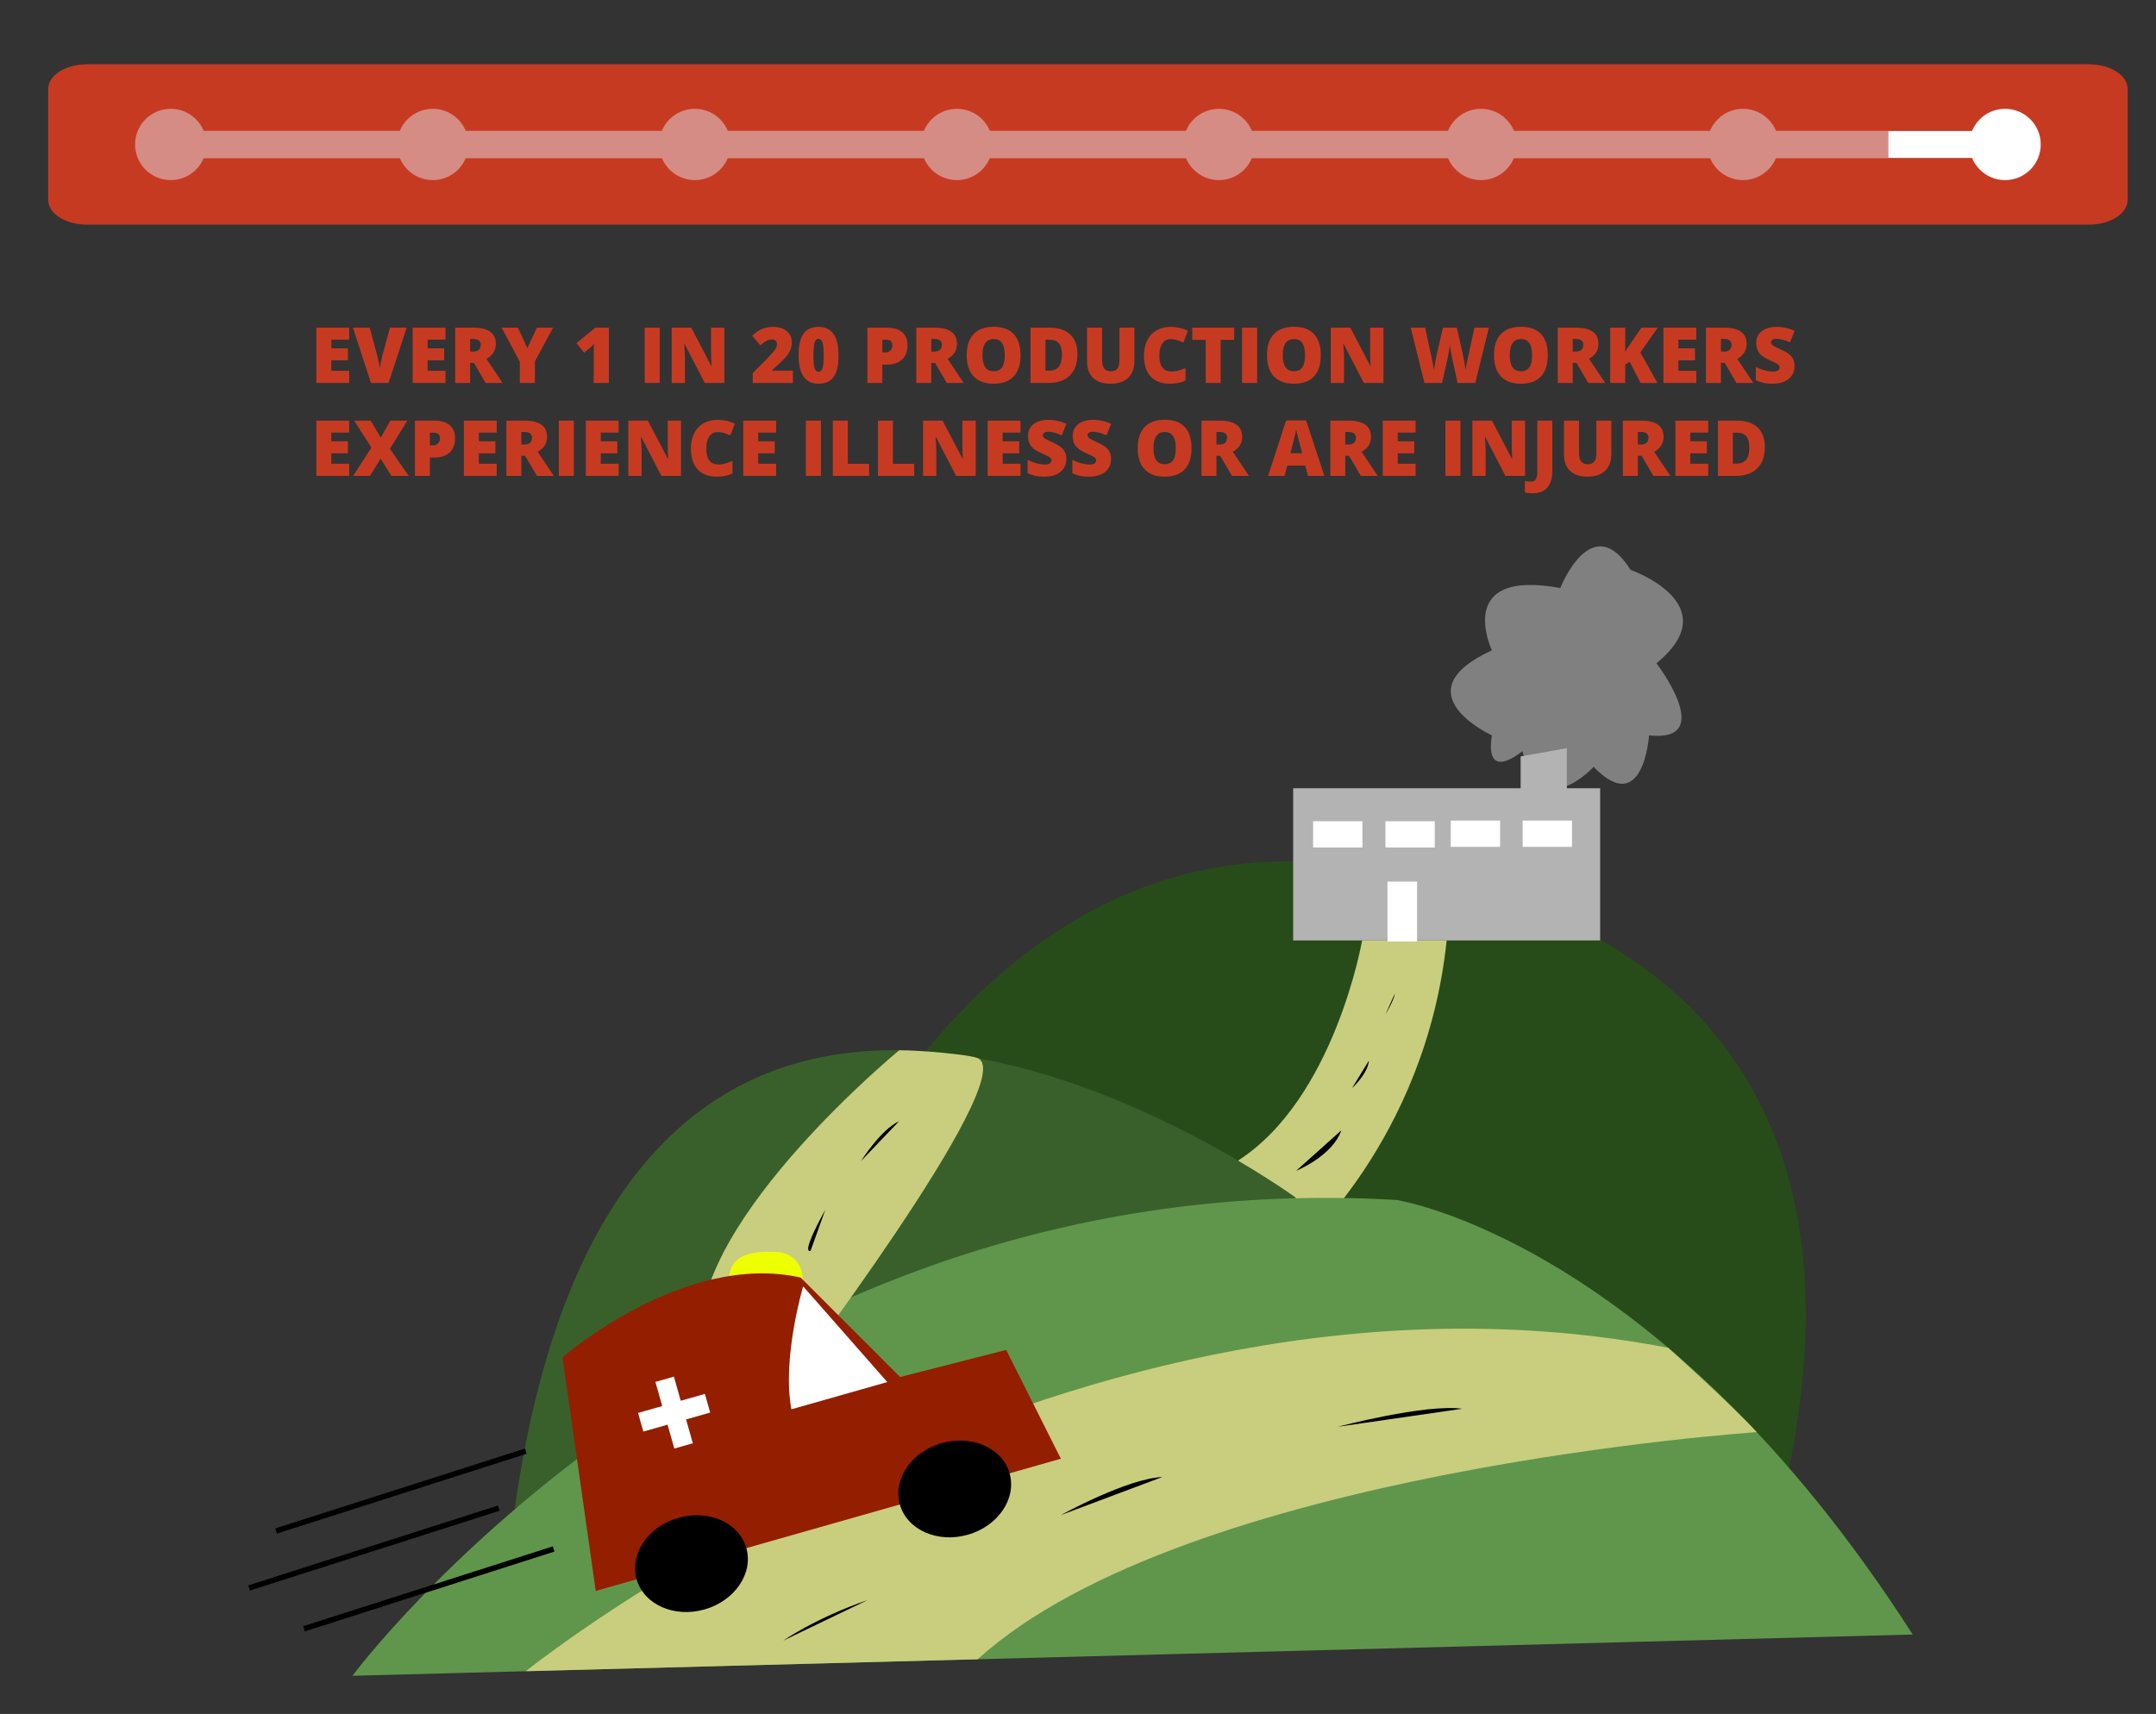 <?xml version="1.0" encoding="utf-8"?>
<!-- Generator: Adobe Illustrator 17.0.0, SVG Export Plug-In . SVG Version: 6.00 Build 0)  -->
<!DOCTYPE svg PUBLIC "-//W3C//DTD SVG 1.1//EN" "http://www.w3.org/Graphics/SVG/1.1/DTD/svg11.dtd">
<svg version="1.1" id="Layer_1" xmlns="http://www.w3.org/2000/svg" xmlns:xlink="http://www.w3.org/1999/xlink" x="0px" y="0px"
	 width="640px" height="508.919px" viewBox="0 0 640 508.919" enable-background="new 0 0 640 508.919" xml:space="preserve">
<rect x="0" y="0" width="640" height="508.919" fill="#333333" stroke="none"/>
<path fill="#274C1A" d="M252.622,345.716c0,0,54.15-112.988,161.904-85.624c0,0,168.621,10.566,108.55,206.95L252.622,345.716z"/>
<path fill="#C8CE7E" d="M404.339,279.241c0,0-8.137,46.954-36.838,65.374l17.24,26.758c0,0,38.48-32.577,44.694-92.132
	L404.339,279.241L404.339,279.241z"/>
<path fill="#39602B" d="M384.742,355.678c0,0-198.192-144.872-231.921,92.124"/>
<path fill="#60964B" d="M104.624,497.58c0,0,113.361-152.824,309.902-141.28c0,0,78.207,11.77,153.248,129.03L104.624,497.58z"/>
<path fill="#C8CE7E" d="M156.081,496.219c0,0,161.679-130.051,339.118-96.021c0,0,19.207,17.272,26.284,25.04
	c0,0-169.37,11.276-231.261,67.433L156.081,496.219z"/>
<path fill="#C8CE7E" d="M266.911,311.86c0,0-59.913,49.251-58.951,84.366c0.962,35.116,23.571,17.798,23.571,17.798
	s71.378-93.728,58.813-99.791C288.052,313.128,272.799,311.803,266.911,311.86z"/>
<path fill="#808080" d="M442.857,218.353c0,0-27.447-12.626,0-25.252c0,0-11.528-24.381,20.311-18.504c0,0,9.332-23.786,20.86-5.386
	c0,0,29.094,10.166,7.685,27.732c0,0,18.115,23.605-2.196,21.409c0,0-1.647,24.703-16.468,9.332c0,0-15.645,17.303-21.134-4.66
	C451.915,223.025,440.661,232.626,442.857,218.353z"/>
<rect x="383.873" y="234.053" fill="#B3B3B3" width="91.125" height="45.188"/>
<polyline fill="#B3B3B3" points="451.394,235.015 451.394,224.596 465.117,222.149 465.117,235.015 "/>
<polyline fill="#FFFFFF" points="411.869,279.554 411.869,261.762 420.652,261.762 420.652,279.554 "/>
<polyline fill="#FFFFFF" points="389.789,243.845 404.428,243.845 404.428,251.644 389.789,251.644 389.789,244.746 "/>
<polyline fill="#FFFFFF" points="411.259,243.845 425.898,243.845 425.898,251.644 411.259,251.644 411.259,244.746 "/>
<polyline fill="#FFFFFF" points="430.658,243.652 445.297,243.652 445.297,251.451 430.658,251.451 430.658,244.553 "/>
<path fill="#EDFF00" d="M217.069,382.475c0,0-4.307-11.305,11.843-10.766c0,0,9.69-1.077,9.42,9.421L217.069,382.475z"/>
<polyline fill="#FFFFFF" points="452.003,243.652 466.642,243.652 466.642,251.451 452.003,251.451 452.003,244.553 "/>
<path fill="#941E00" d="M166.982,403.036c0,0,36.09-31.51,70.689-23.699l29.513,29.53l31.501-8.04l16.223,32.301l-138.063,39.255
	L166.982,403.036z"/>
<ellipse transform="matrix(-0.962 0.274 -0.274 -0.962 530.172 854.564)" cx="205.521" cy="464.236" rx="16.926" ry="14.139"/>
<ellipse transform="matrix(-0.962 0.274 -0.274 -0.962 677.412 789.592)" cx="283.67" cy="442.013" rx="16.926" ry="14.139"/>
<path fill="#FFFFFF" d="M238.412,381.942c0,0-6.358,21.438-3.48,36.512l28.454-8.09"/>
<g>
	<path fill="#FFFFFF" d="M198.157,423.021l-7.184,2.043l-1.574-5.535l7.184-2.043l-2.037-7.164l5.494-1.562l2.037,7.164l7.165-2.037
		l1.574,5.535l-7.165,2.037l2.014,7.082l-5.494,1.562L198.157,423.021z"/>
</g>
<line fill="none" stroke="#000000" stroke-width="1.615" stroke-miterlimit="10" x1="148.059" y1="447.802" x2="73.929" y2="471.51"/>
<line fill="none" stroke="#000000" stroke-width="1.615" stroke-miterlimit="10" x1="164.339" y1="459.925" x2="90.209" y2="483.633"/>
<line fill="none" stroke="#000000" stroke-width="1.615" stroke-miterlimit="10" x1="156.081" y1="430.882" x2="81.951" y2="454.589"/>
<path fill="#C73A22" d="M631.575,59.376c0,4.046-5.169,7.327-11.545,7.327H25.853c-6.376,0-11.545-3.28-11.545-7.327V26.409
	c0-4.046,5.169-7.327,11.545-7.327H620.03c6.376,0,11.545,3.28,11.545,7.327V59.376z"/>
<line fill="none" stroke="#FFFFFF" stroke-width="8" stroke-miterlimit="10" x1="50.684" y1="42.893" x2="595.199" y2="42.893"/>
<circle fill="#D58C84" cx="50.684" cy="42.893" r="10.585"/>
<circle fill="#D58C84" cx="361.835" cy="42.893" r="10.585"/>
<circle fill="#FFFFFF" cx="595.199" cy="42.893" r="10.585"/>
<circle fill="#D58C84" cx="206.26" cy="42.893" r="10.585"/>
<circle fill="#D58C84" cx="517.412" cy="42.893" r="10.585"/>
<path fill="none" stroke="#D58C84" stroke-width="8" stroke-miterlimit="10" d="M50.684,42.893h509.889"/>
<circle fill="#D58C84" cx="284.048" cy="42.893" r="10.585"/>
<circle fill="#D58C84" cx="128.472" cy="42.893" r="10.585"/>
<circle fill="#D58C84" cx="439.624" cy="42.893" r="10.585"/>
<path fill="none" stroke="#C73A22" stroke-width="0.962" stroke-miterlimit="10" d="M311.835,405.366"/>
<path d="M232.492,487.142c0,0,9.621-6.734,25.014-12.026"/>
<path d="M314.908,449.866c0,0,19.564-10.828,30.147-11.309"/>
<path d="M397.109,423.645c0,0,25.873-6.853,36.937-5.351"/>
<path d="M240.619,371.373c0,0-3.316,1.764,4.38-12.186"/>
<path d="M255.582,344.756c0,0,5.821-9.307,11.329-11.869"/>
<path d="M384.742,347.642c0,0,10.759-4.329,13.436-12.026"/>
<path d="M401.336,323.109c0,0,4.741-4.329,5.016-8.178"/>
<path d="M411.259,301.222c0,0,2.583-4.329,2.824-6.253"/>
<g enable-background="new    ">
	<path fill="#C73A22" d="M103.662,113.709h-9.748V97.291h9.748v3.56H98.35v2.584h4.919v3.56H98.35v3.1h5.312V113.709z"/>
	<path fill="#C73A22" d="M115.757,97.291h4.964l-5.379,16.419h-5.222l-5.357-16.419h4.986l2.235,8.321
		c0.464,1.85,0.719,3.138,0.764,3.863c0.052-0.523,0.157-1.179,0.314-1.965s0.296-1.404,0.416-1.854L115.757,97.291z"/>
	<path fill="#C73A22" d="M132.244,113.709h-9.748V97.291h9.748v3.56h-5.312v2.584h4.919v3.56h-4.919v3.1h5.312V113.709z"/>
	<path fill="#C73A22" d="M139.555,107.735v5.975h-4.436V97.291h5.379c4.462,0,6.693,1.617,6.693,4.852
		c0,1.901-0.928,3.373-2.785,4.413l4.784,7.154h-5.031l-3.481-5.975H139.555z M139.555,104.399h0.831
		c1.55,0,2.325-0.685,2.325-2.055c0-1.131-0.76-1.695-2.28-1.695h-0.876V104.399z"/>
	<path fill="#C73A22" d="M156.546,103.377l2.83-6.087h4.807l-5.402,10.007v6.412h-4.47v-6.277l-5.402-10.142h4.829L156.546,103.377z
		"/>
	<path fill="#C73A22" d="M180.737,113.709h-4.503v-8.692c0-1.056,0.022-2.021,0.067-2.897c-0.277,0.337-0.622,0.688-1.033,1.056
		l-1.864,1.538l-2.302-2.83l5.638-4.593h3.998V113.709z"/>
	<path fill="#C73A22" d="M191.383,113.709V97.291h4.458v16.419H191.383z"/>
	<path fill="#C73A22" d="M215.023,113.709h-5.817l-5.997-11.567h-0.101c0.142,1.819,0.213,3.208,0.213,4.167v7.4h-3.931V97.291
		h5.795l5.975,11.41h0.067c-0.105-1.654-0.157-2.983-0.157-3.987v-7.423h3.953V113.709z"/>
	<path fill="#C73A22" d="M235.373,113.709h-11.916v-2.92l4.009-4.055c1.146-1.197,1.894-2.016,2.246-2.453
		c0.352-0.438,0.597-0.814,0.735-1.129c0.139-0.314,0.208-0.644,0.208-0.988c0-0.427-0.139-0.764-0.416-1.011
		s-0.667-0.37-1.168-0.37c-0.517,0-1.039,0.147-1.567,0.443c-0.527,0.296-1.125,0.731-1.791,1.309l-2.437-2.854
		c0.846-0.756,1.557-1.297,2.134-1.622c0.577-0.326,1.204-0.575,1.881-0.747c0.677-0.172,1.439-0.258,2.285-0.258
		c1.063,0,2.012,0.187,2.847,0.561c0.835,0.375,1.482,0.908,1.943,1.601c0.46,0.692,0.69,1.47,0.69,2.331
		c0,0.644-0.081,1.238-0.241,1.785c-0.161,0.547-0.41,1.084-0.747,1.611c-0.337,0.528-0.784,1.084-1.342,1.668
		c-0.558,0.584-1.747,1.692-3.566,3.324v0.112h6.21V113.709z"/>
	<path fill="#C73A22" d="M248.917,105.522c0,2.905-0.487,5.033-1.46,6.385s-2.463,2.027-4.47,2.027c-1.961,0-3.44-0.706-4.436-2.117
		s-1.494-3.51-1.494-6.295c0-2.92,0.487-5.061,1.46-6.424c0.973-1.362,2.463-2.043,4.47-2.043c1.954,0,3.431,0.709,4.431,2.128
		C248.417,100.602,248.917,102.715,248.917,105.522z M241.471,105.522c0,1.857,0.116,3.134,0.348,3.83s0.622,1.045,1.168,1.045
		c0.554,0,0.945-0.359,1.174-1.078c0.228-0.719,0.342-1.984,0.342-3.797c0-1.818-0.116-3.094-0.348-3.823
		c-0.232-0.73-0.622-1.095-1.168-1.095s-0.936,0.352-1.168,1.055C241.587,102.363,241.471,103.651,241.471,105.522z"/>
	<path fill="#C73A22" d="M269.39,102.512c0,1.835-0.541,3.252-1.623,4.251c-1.082,1-2.619,1.499-4.61,1.499h-1.247v5.447h-4.436
		V97.291h5.683c2.074,0,3.631,0.453,4.672,1.358C268.87,99.555,269.39,100.843,269.39,102.512z M261.911,104.647h0.809
		c0.667,0,1.196-0.188,1.589-0.563c0.393-0.374,0.589-0.891,0.589-1.549c0-1.108-0.614-1.662-1.842-1.662h-1.146V104.647z"/>
	<path fill="#C73A22" d="M276.443,107.735v5.975h-4.436V97.291h5.379c4.462,0,6.693,1.617,6.693,4.852
		c0,1.901-0.928,3.373-2.785,4.413l4.784,7.154h-5.031l-3.481-5.975H276.443z M276.443,104.399h0.831
		c1.55,0,2.325-0.685,2.325-2.055c0-1.131-0.76-1.695-2.28-1.695h-0.876V104.399z"/>
	<path fill="#C73A22" d="M302.936,105.477c0,2.764-0.678,4.863-2.033,6.301s-3.339,2.156-5.952,2.156
		c-2.576,0-4.55-0.723-5.924-2.168c-1.374-1.444-2.061-3.549-2.061-6.311c0-2.733,0.683-4.82,2.05-6.262
		c1.366-1.441,3.352-2.162,5.958-2.162c2.613,0,4.593,0.716,5.941,2.146S302.936,102.708,302.936,105.477z M291.638,105.477
		c0,3.175,1.104,4.762,3.313,4.762c1.123,0,1.956-0.385,2.499-1.156c0.543-0.771,0.814-1.973,0.814-3.605
		c0-1.639-0.275-2.851-0.825-3.633c-0.551-0.782-1.372-1.174-2.465-1.174C292.75,100.67,291.638,102.273,291.638,105.477z"/>
	<path fill="#C73A22" d="M319.837,105.152c0,2.74-0.754,4.852-2.263,6.334c-1.508,1.482-3.629,2.224-6.362,2.224H305.9V97.291h5.683
		c2.635,0,4.67,0.674,6.104,2.021C319.121,100.66,319.837,102.606,319.837,105.152z M315.233,105.309
		c0-1.505-0.297-2.62-0.893-3.347c-0.595-0.727-1.499-1.089-2.712-1.089h-1.292v9.197h0.988c1.348,0,2.336-0.392,2.965-1.174
		S315.233,106.918,315.233,105.309z"/>
	<path fill="#C73A22" d="M336.739,97.291v9.883c0,2.148-0.608,3.813-1.824,4.992c-1.217,1.179-2.971,1.769-5.262,1.769
		c-2.239,0-3.959-0.572-5.16-1.719c-1.202-1.145-1.803-2.792-1.803-4.941v-9.983h4.458v9.636c0,1.16,0.218,2.003,0.651,2.527
		c0.435,0.523,1.074,0.785,1.921,0.785c0.905,0,1.563-0.26,1.971-0.78s0.612-1.372,0.612-2.555v-9.613H336.739z"/>
	<path fill="#C73A22" d="M347.498,100.694c-1.056,0-1.879,0.432-2.471,1.297c-0.591,0.864-0.887,2.057-0.887,3.576
		c0,3.16,1.201,4.74,3.604,4.74c0.727,0,1.431-0.102,2.111-0.304c0.682-0.202,1.366-0.445,2.056-0.729v3.75
		c-1.37,0.607-2.92,0.91-4.649,0.91c-2.479,0-4.378-0.719-5.699-2.156c-1.322-1.438-1.982-3.516-1.982-6.232
		c0-1.7,0.32-3.193,0.96-4.481c0.641-1.288,1.562-2.278,2.763-2.971c1.202-0.692,2.615-1.038,4.239-1.038
		c1.774,0,3.471,0.385,5.088,1.156l-1.359,3.492c-0.606-0.284-1.213-0.523-1.819-0.719
		C348.846,100.791,348.194,100.694,347.498,100.694z"/>
	<path fill="#C73A22" d="M362.356,113.709h-4.437v-12.791h-4.009v-3.628h12.443v3.628h-3.998V113.709z"/>
	<path fill="#C73A22" d="M368.701,113.709V97.291h4.459v16.419H368.701z"/>
	<path fill="#C73A22" d="M392.072,105.477c0,2.764-0.678,4.863-2.033,6.301c-1.354,1.438-3.339,2.156-5.952,2.156
		c-2.575,0-4.55-0.723-5.924-2.168c-1.374-1.444-2.061-3.549-2.061-6.311c0-2.733,0.683-4.82,2.05-6.262
		c1.366-1.441,3.352-2.162,5.957-2.162c2.613,0,4.594,0.716,5.941,2.146S392.072,102.708,392.072,105.477z M380.774,105.477
		c0,3.175,1.104,4.762,3.313,4.762c1.123,0,1.956-0.385,2.499-1.156s0.814-1.973,0.814-3.605c0-1.639-0.275-2.851-0.825-3.633
		c-0.551-0.782-1.372-1.174-2.466-1.174C381.886,100.67,380.774,102.273,380.774,105.477z"/>
	<path fill="#C73A22" d="M410.669,113.709h-5.816l-5.998-11.567h-0.1c0.141,1.819,0.213,3.208,0.213,4.167v7.4h-3.931V97.291h5.794
		l5.975,11.41h0.068c-0.105-1.654-0.158-2.983-0.158-3.987v-7.423h3.953V113.709z"/>
	<path fill="#C73A22" d="M437.927,113.709h-5.245l-1.572-7.154c-0.075-0.299-0.192-0.895-0.354-1.785s-0.279-1.636-0.354-2.234
		c-0.06,0.486-0.156,1.091-0.291,1.813s-0.269,1.387-0.399,1.993s-0.676,3.063-1.634,7.367h-5.244l-4.066-16.419h4.279l1.785,8.231
		c0.404,1.82,0.682,3.269,0.832,4.347c0.097-0.764,0.271-1.801,0.521-3.11c0.251-1.311,0.485-2.396,0.702-3.258l1.448-6.21h4.111
		l1.403,6.21c0.239,0.996,0.483,2.146,0.729,3.448c0.248,1.303,0.412,2.276,0.494,2.92c0.098-0.831,0.363-2.272,0.798-4.323
		l1.819-8.255h4.279L437.927,113.709z"/>
	<path fill="#C73A22" d="M459.455,105.477c0,2.764-0.678,4.863-2.032,6.301c-1.355,1.438-3.34,2.156-5.953,2.156
		c-2.575,0-4.55-0.723-5.924-2.168c-1.374-1.444-2.061-3.549-2.061-6.311c0-2.733,0.684-4.82,2.05-6.262s3.353-2.162,5.958-2.162
		c2.612,0,4.593,0.716,5.94,2.146S459.455,102.708,459.455,105.477z M448.157,105.477c0,3.175,1.104,4.762,3.313,4.762
		c1.123,0,1.956-0.385,2.499-1.156s0.814-1.973,0.814-3.605c0-1.639-0.275-2.851-0.825-3.633c-0.551-0.782-1.372-1.174-2.465-1.174
		C449.269,100.67,448.157,102.273,448.157,105.477z"/>
	<path fill="#C73A22" d="M466.856,107.735v5.975h-4.437V97.291h5.38c4.462,0,6.693,1.617,6.693,4.852
		c0,1.901-0.929,3.373-2.785,4.413l4.783,7.154h-5.031l-3.48-5.975H466.856z M466.856,104.399h0.83c1.551,0,2.325-0.685,2.325-2.055
		c0-1.131-0.76-1.695-2.28-1.695h-0.875V104.399z"/>
	<path fill="#C73A22" d="M492.011,113.709h-5.008l-3.246-6.277l-1.314,0.785v5.492h-4.458V97.291h4.458v7.132
		c0.225-0.442,0.678-1.143,1.359-2.101l3.447-5.031h4.852l-5.177,7.356L492.011,113.709z"/>
	<path fill="#C73A22" d="M503.534,113.709h-9.748V97.291h9.748v3.56h-5.312v2.584h4.918v3.56h-4.918v3.1h5.312V113.709z"/>
	<path fill="#C73A22" d="M510.846,107.735v5.975h-4.437V97.291h5.38c4.462,0,6.693,1.617,6.693,4.852
		c0,1.901-0.929,3.373-2.785,4.413l4.783,7.154h-5.031l-3.48-5.975H510.846z M510.846,104.399h0.83c1.551,0,2.325-0.685,2.325-2.055
		c0-1.131-0.76-1.695-2.28-1.695h-0.875V104.399z"/>
	<path fill="#C73A22" d="M532.711,108.723c0,1.019-0.259,1.922-0.774,2.712c-0.518,0.79-1.262,1.404-2.235,1.842
		c-0.974,0.438-2.115,0.657-3.425,0.657c-1.094,0-2.011-0.077-2.752-0.23s-1.513-0.421-2.313-0.803v-3.953
		c0.846,0.435,1.726,0.773,2.64,1.017c0.913,0.243,1.752,0.364,2.516,0.364c0.658,0,1.142-0.113,1.448-0.342s0.46-0.522,0.46-0.882
		c0-0.225-0.062-0.421-0.185-0.59c-0.124-0.168-0.322-0.339-0.596-0.511s-1.001-0.524-2.185-1.056
		c-1.07-0.486-1.873-0.958-2.408-1.415s-0.933-0.98-1.19-1.572c-0.259-0.592-0.388-1.291-0.388-2.1c0-1.513,0.551-2.692,1.65-3.538
		c1.102-0.846,2.613-1.269,4.537-1.269c1.7,0,3.434,0.393,5.2,1.179l-1.358,3.425c-1.535-0.703-2.86-1.055-3.977-1.055
		c-0.576,0-0.995,0.101-1.258,0.303c-0.262,0.202-0.393,0.453-0.393,0.752c0,0.322,0.167,0.61,0.5,0.865s1.237,0.719,2.712,1.393
		c1.415,0.637,2.397,1.319,2.948,2.05C532.436,106.696,532.711,107.615,532.711,108.723z"/>
</g>
<g enable-background="new    ">
	<path fill="#C73A22" d="M103.662,141.309h-9.748V124.89h9.748v3.56H98.35v2.584h4.919v3.56H98.35v3.1h5.312V141.309z"/>
	<path fill="#C73A22" d="M121.328,141.309h-5.132l-3.201-5.133l-3.167,5.133h-5.02l5.447-8.4l-5.121-8.019h4.919l2.965,5.076
		l2.853-5.076h5.065l-5.2,8.366L121.328,141.309z"/>
	<path fill="#C73A22" d="M135.085,130.112c0,1.835-0.541,3.252-1.623,4.251c-1.082,1-2.619,1.499-4.61,1.499h-1.247v5.447h-4.436
		V124.89h5.683c2.074,0,3.631,0.453,4.672,1.358C134.564,127.155,135.085,128.443,135.085,130.112z M127.605,132.247h0.809
		c0.667,0,1.196-0.188,1.589-0.563c0.393-0.374,0.589-0.891,0.589-1.549c0-1.108-0.614-1.662-1.842-1.662h-1.146V132.247z"/>
	<path fill="#C73A22" d="M147.45,141.309h-9.748V124.89h9.748v3.56h-5.312v2.584h4.919v3.56h-4.919v3.1h5.312V141.309z"/>
	<path fill="#C73A22" d="M154.761,135.334v5.975h-4.436V124.89h5.379c4.462,0,6.693,1.617,6.693,4.852
		c0,1.901-0.928,3.373-2.785,4.413l4.784,7.154h-5.031l-3.481-5.975H154.761z M154.761,131.999h0.831
		c1.55,0,2.325-0.685,2.325-2.055c0-1.131-0.76-1.695-2.28-1.695h-0.876V131.999z"/>
	<path fill="#C73A22" d="M165.89,141.309V124.89h4.458v16.419H165.89z"/>
	<path fill="#C73A22" d="M183.646,141.309h-9.748V124.89h9.748v3.56h-5.312v2.584h4.919v3.56h-4.919v3.1h5.312V141.309z"/>
	<path fill="#C73A22" d="M202.153,141.309h-5.817l-5.997-11.567h-0.101c0.142,1.819,0.213,3.208,0.213,4.167v7.4h-3.931V124.89
		h5.795l5.975,11.41h0.067c-0.105-1.654-0.157-2.983-0.157-3.987v-7.423h3.953V141.309z"/>
	<path fill="#C73A22" d="M213.013,128.293c-1.056,0-1.879,0.432-2.471,1.297c-0.591,0.864-0.887,2.057-0.887,3.576
		c0,3.16,1.202,4.74,3.605,4.74c0.726,0,1.43-0.102,2.111-0.304s1.366-0.445,2.055-0.729v3.75c-1.37,0.607-2.92,0.91-4.649,0.91
		c-2.478,0-4.378-0.719-5.699-2.156c-1.322-1.438-1.982-3.516-1.982-6.232c0-1.7,0.32-3.193,0.96-4.481
		c0.641-1.288,1.562-2.278,2.763-2.971c1.202-0.692,2.615-1.038,4.24-1.038c1.774,0,3.47,0.385,5.087,1.156l-1.359,3.492
		c-0.606-0.284-1.213-0.523-1.819-0.719C214.361,128.39,213.709,128.293,213.013,128.293z"/>
	<path fill="#C73A22" d="M230.375,141.309h-9.748V124.89h9.748v3.56h-5.312v2.584h4.919v3.56h-4.919v3.1h5.312V141.309z"/>
	<path fill="#C73A22" d="M239.225,141.309V124.89h4.458v16.419H239.225z"/>
	<path fill="#C73A22" d="M247.232,141.309V124.89h4.436v12.837h6.323v3.582H247.232z"/>
	<path fill="#C73A22" d="M260.619,141.309V124.89h4.436v12.837h6.323v3.582H260.619z"/>
	<path fill="#C73A22" d="M289.639,141.309h-5.817l-5.997-11.567h-0.101c0.142,1.819,0.213,3.208,0.213,4.167v7.4h-3.931V124.89
		h5.795l5.975,11.41h0.067c-0.105-1.654-0.157-2.983-0.157-3.987v-7.423h3.953V141.309z"/>
	<path fill="#C73A22" d="M302.936,141.309h-9.748V124.89h9.748v3.56h-5.312v2.584h4.919v3.56h-4.919v3.1h5.312V141.309z"/>
	<path fill="#C73A22" d="M316.547,136.323c0,1.019-0.258,1.922-0.775,2.712s-1.262,1.404-2.235,1.842
		c-0.973,0.438-2.115,0.657-3.425,0.657c-1.093,0-2.01-0.077-2.751-0.23s-1.512-0.421-2.313-0.803v-3.953
		c0.846,0.435,1.726,0.773,2.639,1.017s1.752,0.364,2.516,0.364c0.659,0,1.142-0.113,1.449-0.342s0.46-0.522,0.46-0.882
		c0-0.225-0.062-0.421-0.185-0.59c-0.124-0.168-0.322-0.339-0.596-0.511c-0.273-0.172-1.001-0.524-2.184-1.056
		c-1.071-0.486-1.874-0.958-2.409-1.415c-0.536-0.457-0.933-0.98-1.19-1.572c-0.259-0.592-0.388-1.291-0.388-2.1
		c0-1.513,0.55-2.692,1.651-3.538s2.613-1.269,4.537-1.269c1.7,0,3.433,0.393,5.2,1.179l-1.359,3.425
		c-1.535-0.703-2.86-1.055-3.976-1.055c-0.577,0-0.996,0.101-1.258,0.303s-0.393,0.453-0.393,0.752c0,0.322,0.167,0.61,0.5,0.865
		c0.333,0.255,1.237,0.719,2.712,1.393c1.415,0.637,2.397,1.319,2.948,2.05C316.271,134.295,316.547,135.214,316.547,136.323z"/>
	<path fill="#C73A22" d="M329.821,136.323c0,1.019-0.258,1.922-0.774,2.712s-1.262,1.404-2.235,1.842
		c-0.973,0.438-2.115,0.657-3.425,0.657c-1.094,0-2.011-0.077-2.752-0.23s-1.512-0.421-2.313-0.803v-3.953
		c0.846,0.435,1.726,0.773,2.64,1.017c0.913,0.243,1.752,0.364,2.516,0.364c0.658,0,1.142-0.113,1.448-0.342
		c0.308-0.229,0.461-0.522,0.461-0.882c0-0.225-0.063-0.421-0.186-0.59c-0.124-0.168-0.322-0.339-0.596-0.511
		c-0.272-0.172-1.001-0.524-2.184-1.056c-1.071-0.486-1.874-0.958-2.409-1.415c-0.536-0.457-0.933-0.98-1.19-1.572
		c-0.259-0.592-0.388-1.291-0.388-2.1c0-1.513,0.55-2.692,1.651-3.538c1.101-0.846,2.613-1.269,4.538-1.269
		c1.699,0,3.433,0.393,5.199,1.179l-1.358,3.425c-1.535-0.703-2.86-1.055-3.976-1.055c-0.577,0-0.996,0.101-1.258,0.303
		c-0.263,0.202-0.394,0.453-0.394,0.752c0,0.322,0.167,0.61,0.5,0.865s1.237,0.719,2.712,1.393c1.415,0.637,2.397,1.319,2.948,2.05
		C329.546,134.295,329.821,135.214,329.821,136.323z"/>
	<path fill="#C73A22" d="M353.697,133.077c0,2.764-0.678,4.863-2.032,6.301c-1.355,1.438-3.34,2.156-5.952,2.156
		c-2.576,0-4.551-0.723-5.925-2.168c-1.373-1.444-2.061-3.549-2.061-6.311c0-2.733,0.684-4.82,2.05-6.262s3.353-2.162,5.958-2.162
		c2.612,0,4.593,0.716,5.94,2.146S353.697,130.307,353.697,133.077z M342.399,133.077c0,3.175,1.104,4.762,3.313,4.762
		c1.123,0,1.956-0.385,2.498-1.156c0.543-0.771,0.814-1.973,0.814-3.605c0-1.639-0.275-2.851-0.825-3.633
		c-0.551-0.782-1.372-1.174-2.465-1.174C343.512,128.27,342.399,129.873,342.399,133.077z"/>
	<path fill="#C73A22" d="M361.099,135.334v5.975h-4.437V124.89h5.38c4.462,0,6.693,1.617,6.693,4.852
		c0,1.901-0.929,3.373-2.785,4.413l4.784,7.154h-5.031l-3.481-5.975H361.099z M361.099,131.999h0.831
		c1.55,0,2.324-0.685,2.324-2.055c0-1.131-0.76-1.695-2.279-1.695h-0.876V131.999z"/>
	<path fill="#C73A22" d="M388.276,141.309l-0.809-3.077h-5.335l-0.831,3.077h-4.874l5.357-16.486h5.918l5.425,16.486H388.276z
		 M386.547,134.593l-0.708-2.695c-0.164-0.599-0.365-1.374-0.601-2.325c-0.236-0.95-0.392-1.632-0.466-2.043
		c-0.067,0.381-0.2,1.01-0.399,1.887c-0.198,0.875-0.638,2.602-1.319,5.177H386.547z"/>
	<path fill="#C73A22" d="M399.339,135.334v5.975h-4.437V124.89h5.38c4.461,0,6.693,1.617,6.693,4.852
		c0,1.901-0.93,3.373-2.785,4.413l4.783,7.154h-5.031l-3.48-5.975H399.339z M399.339,131.999h0.83c1.551,0,2.324-0.685,2.324-2.055
		c0-1.131-0.76-1.695-2.279-1.695h-0.875V131.999z"/>
	<path fill="#C73A22" d="M420.215,141.309h-9.748V124.89h9.748v3.56h-5.312v2.584h4.918v3.56h-4.918v3.1h5.312V141.309z"/>
	<path fill="#C73A22" d="M429.064,141.309V124.89h4.458v16.419H429.064z"/>
	<path fill="#C73A22" d="M452.705,141.309h-5.817l-5.997-11.567h-0.101c0.142,1.819,0.213,3.208,0.213,4.167v7.4h-3.931V124.89
		h5.795l5.975,11.41h0.067c-0.104-1.654-0.157-2.983-0.157-3.987v-7.423h3.953V141.309z"/>
	<path fill="#C73A22" d="M454.962,146.463c-0.809,0-1.575-0.078-2.302-0.235v-3.448c0.239,0.045,0.494,0.096,0.764,0.152
		c0.27,0.056,0.562,0.084,0.876,0.084c0.733,0,1.258-0.221,1.572-0.662c0.314-0.442,0.472-1.198,0.472-2.27V124.89h4.458v14.813
		c0,2.223-0.486,3.906-1.459,5.048C458.369,145.893,456.909,146.463,454.962,146.463z"/>
	<path fill="#C73A22" d="M478.312,124.89v9.883c0,2.148-0.608,3.813-1.825,4.992c-1.217,1.179-2.971,1.769-5.262,1.769
		c-2.238,0-3.959-0.572-5.16-1.719c-1.202-1.145-1.803-2.792-1.803-4.941v-9.983h4.458v9.636c0,1.16,0.218,2.003,0.652,2.527
		c0.434,0.523,1.074,0.785,1.92,0.785c0.906,0,1.563-0.26,1.971-0.78s0.612-1.372,0.612-2.555v-9.613H478.312z"/>
	<path fill="#C73A22" d="M486.194,135.334v5.975h-4.437V124.89h5.38c4.462,0,6.693,1.617,6.693,4.852
		c0,1.901-0.929,3.373-2.785,4.413l4.783,7.154h-5.031l-3.48-5.975H486.194z M486.194,131.999h0.83c1.551,0,2.325-0.685,2.325-2.055
		c0-1.131-0.76-1.695-2.28-1.695h-0.875V131.999z"/>
	<path fill="#C73A22" d="M507.072,141.309h-9.748V124.89h9.748v3.56h-5.312v2.584h4.918v3.56h-4.918v3.1h5.312V141.309z"/>
	<path fill="#C73A22" d="M523.884,132.751c0,2.74-0.754,4.852-2.263,6.334s-3.629,2.224-6.362,2.224h-5.312V124.89h5.683
		c2.636,0,4.67,0.674,6.104,2.021S523.884,130.206,523.884,132.751z M519.28,132.909c0-1.505-0.298-2.62-0.894-3.347
		c-0.595-0.727-1.499-1.089-2.712-1.089h-1.291v9.197h0.988c1.348,0,2.336-0.392,2.965-1.174S519.28,134.518,519.28,132.909z"/>
</g>
</svg>
